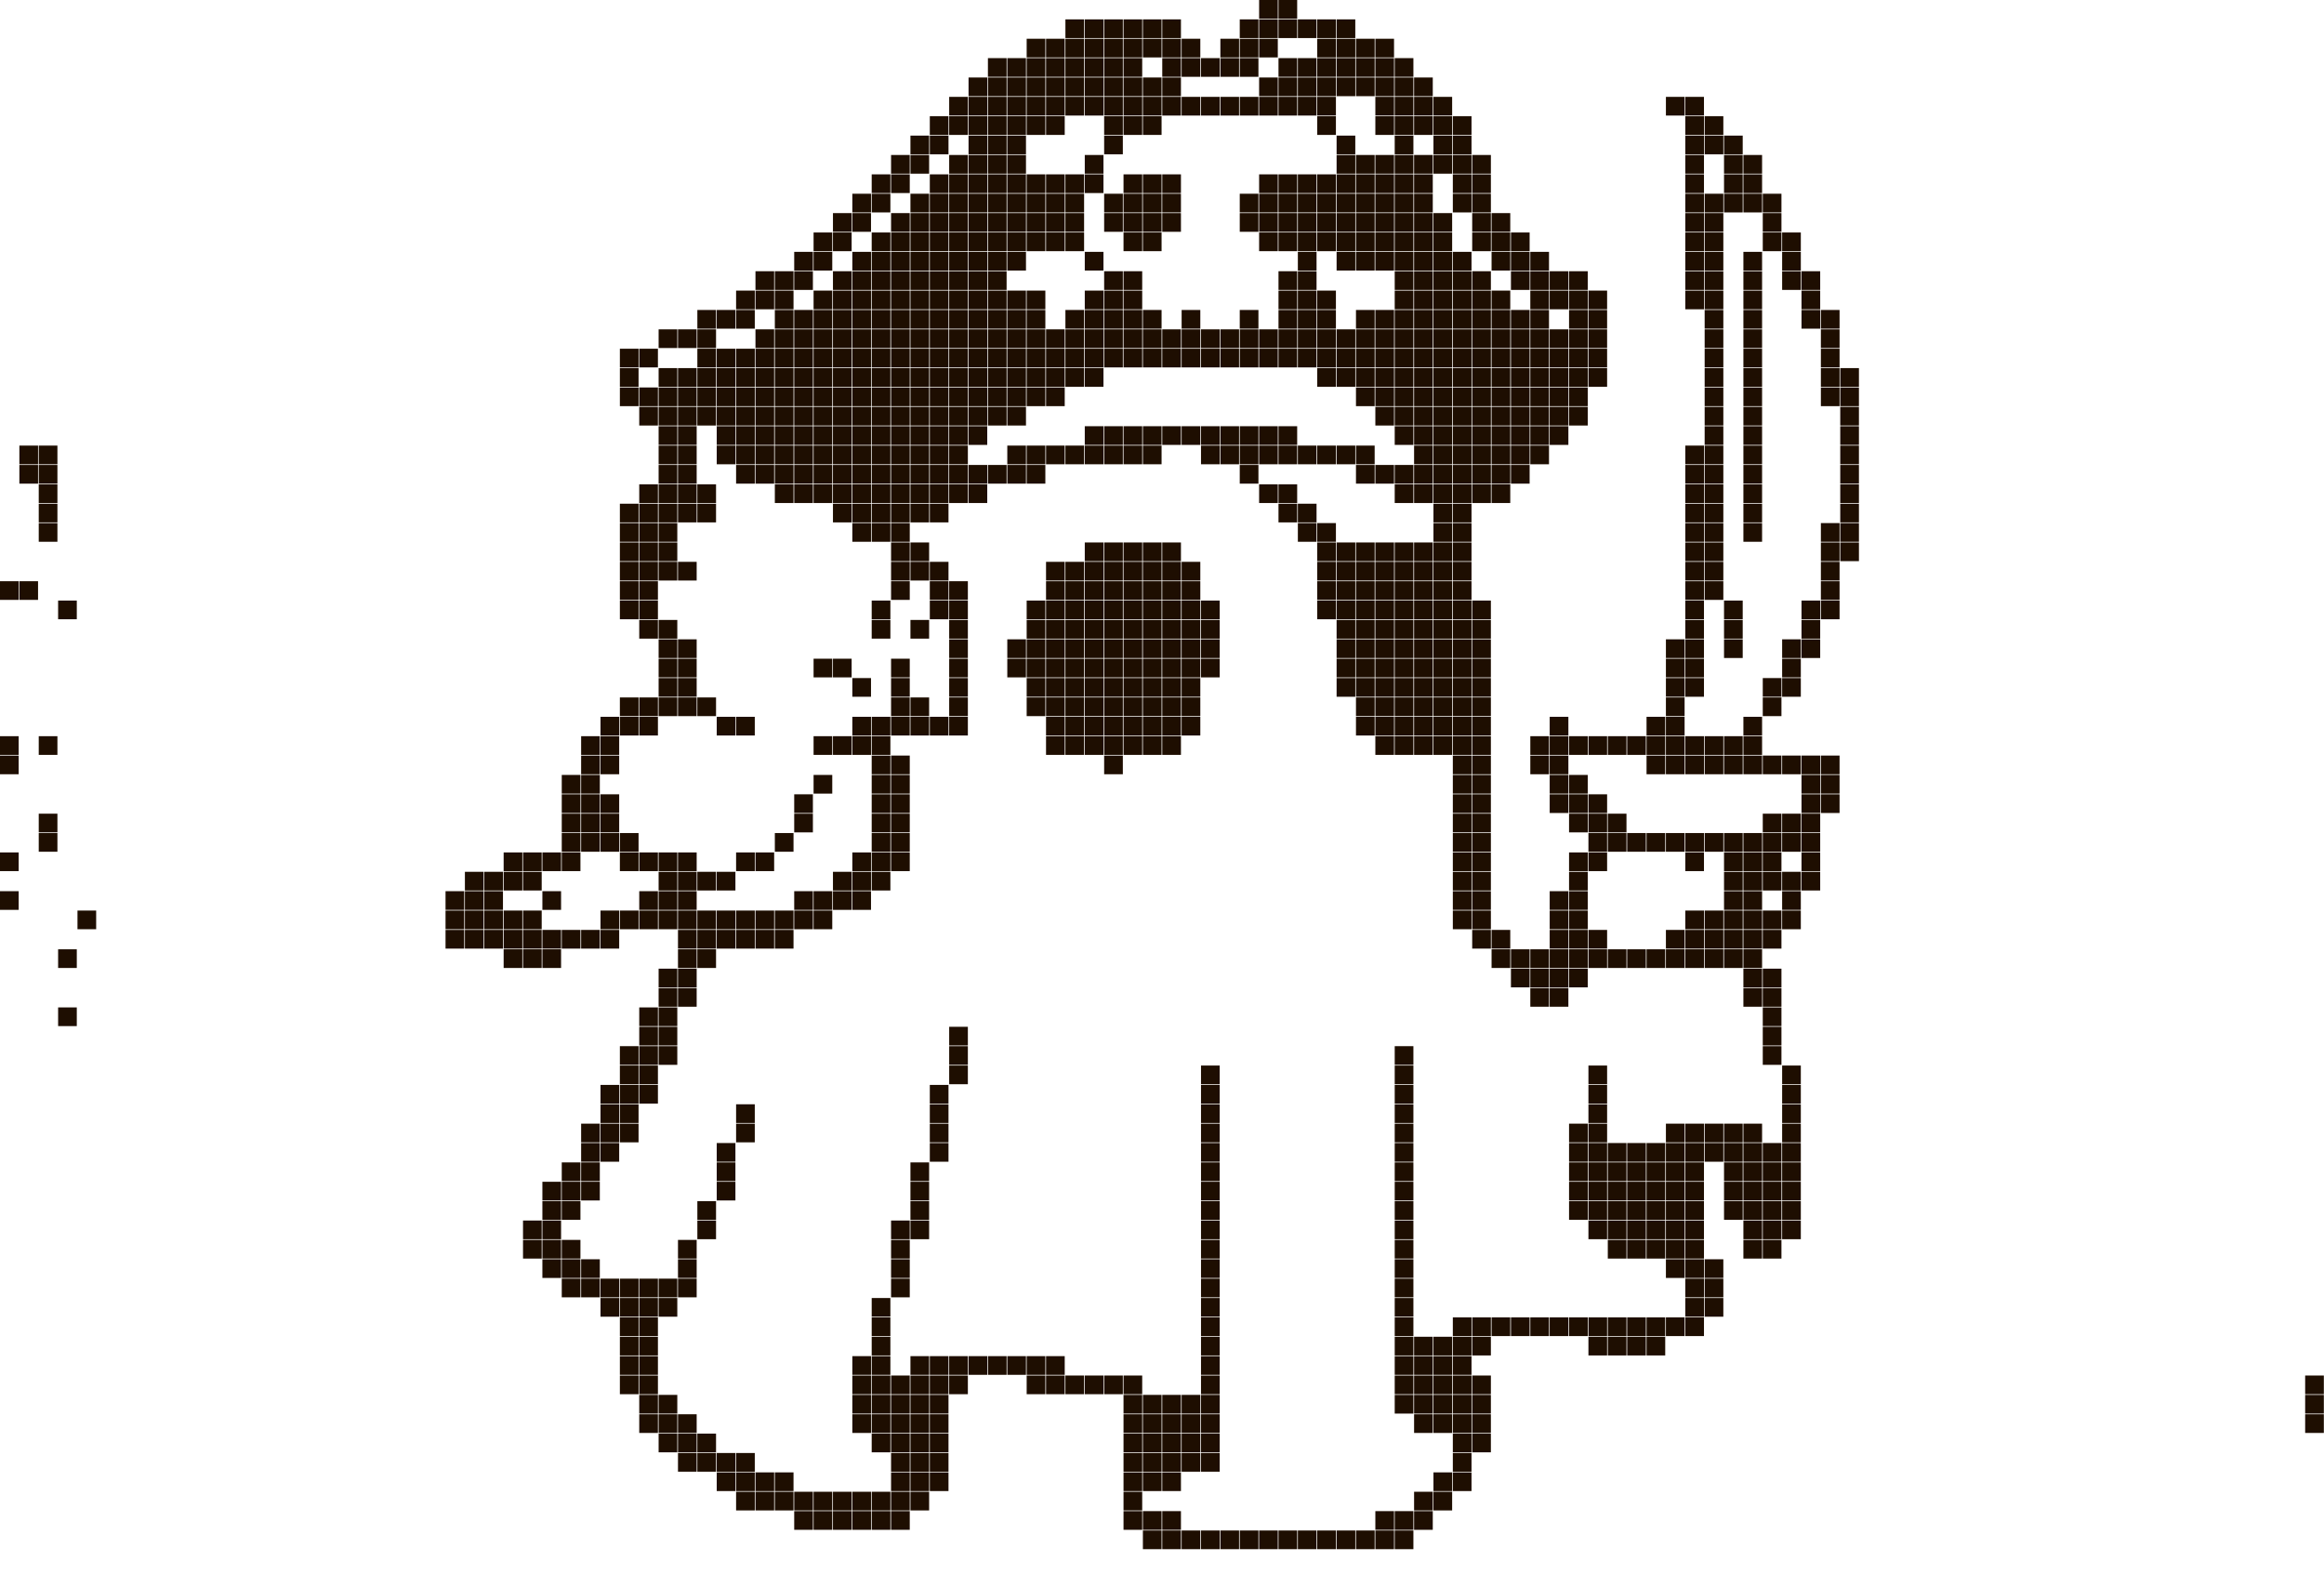 <?xml version="1.0" encoding="utf-8" ?>
<svg baseProfile="full" height="590px" version="1.1" width="871px" xmlns="http://www.w3.org/2000/svg" xmlns:ev="http://www.w3.org/2001/xml-events" xmlns:xlink="http://www.w3.org/1999/xlink"><defs /><path d="M471.9,0 h7 v7 h-7 Z M479.16,0 h7 v7 h-7 Z M399.3,7.26 h7 v7 h-7 Z M406.56,7.26 h7 v7 h-7 Z M413.82,7.26 h7 v7 h-7 Z M421.08,7.26 h7 v7 h-7 Z M428.34,7.26 h7 v7 h-7 Z M435.6,7.26 h7 v7 h-7 Z M464.64,7.26 h7 v7 h-7 Z M471.9,7.26 h7 v7 h-7 Z M479.16,7.26 h7 v7 h-7 Z M486.42,7.26 h7 v7 h-7 Z M493.68,7.26 h7 v7 h-7 Z M500.94,7.26 h7 v7 h-7 Z M384.78,14.52 h7 v7 h-7 Z M392.04,14.52 h7 v7 h-7 Z M399.3,14.52 h7 v7 h-7 Z M406.56,14.52 h7 v7 h-7 Z M413.82,14.52 h7 v7 h-7 Z M421.08,14.52 h7 v7 h-7 Z M428.34,14.52 h7 v7 h-7 Z M435.6,14.52 h7 v7 h-7 Z M442.86,14.52 h7 v7 h-7 Z M457.38,14.52 h7 v7 h-7 Z M464.64,14.52 h7 v7 h-7 Z M471.9,14.52 h7 v7 h-7 Z M493.68,14.52 h7 v7 h-7 Z M500.94,14.52 h7 v7 h-7 Z M508.2,14.52 h7 v7 h-7 Z M515.46,14.52 h7 v7 h-7 Z M370.26,21.78 h7 v7 h-7 Z M377.52,21.78 h7 v7 h-7 Z M384.78,21.78 h7 v7 h-7 Z M392.04,21.78 h7 v7 h-7 Z M399.3,21.78 h7 v7 h-7 Z M406.56,21.78 h7 v7 h-7 Z M413.82,21.78 h7 v7 h-7 Z M421.08,21.78 h7 v7 h-7 Z M435.6,21.78 h7 v7 h-7 Z M442.86,21.78 h7 v7 h-7 Z M450.12,21.78 h7 v7 h-7 Z M457.38,21.78 h7 v7 h-7 Z M464.64,21.78 h7 v7 h-7 Z M479.16,21.78 h7 v7 h-7 Z M486.42,21.78 h7 v7 h-7 Z M493.68,21.78 h7 v7 h-7 Z M500.94,21.78 h7 v7 h-7 Z M508.2,21.78 h7 v7 h-7 Z M515.46,21.78 h7 v7 h-7 Z M522.72,21.78 h7 v7 h-7 Z M363,29.04 h7 v7 h-7 Z M370.26,29.04 h7 v7 h-7 Z M377.52,29.04 h7 v7 h-7 Z M384.78,29.04 h7 v7 h-7 Z M392.04,29.04 h7 v7 h-7 Z M399.3,29.04 h7 v7 h-7 Z M406.56,29.04 h7 v7 h-7 Z M413.82,29.04 h7 v7 h-7 Z M421.08,29.04 h7 v7 h-7 Z M428.34,29.04 h7 v7 h-7 Z M435.6,29.04 h7 v7 h-7 Z M471.9,29.04 h7 v7 h-7 Z M479.16,29.04 h7 v7 h-7 Z M486.42,29.04 h7 v7 h-7 Z M493.68,29.04 h7 v7 h-7 Z M500.94,29.04 h7 v7 h-7 Z M508.2,29.04 h7 v7 h-7 Z M515.46,29.04 h7 v7 h-7 Z M522.72,29.04 h7 v7 h-7 Z M529.98,29.04 h7 v7 h-7 Z M355.74,36.3 h7 v7 h-7 Z M363,36.3 h7 v7 h-7 Z M370.26,36.3 h7 v7 h-7 Z M377.52,36.3 h7 v7 h-7 Z M384.78,36.3 h7 v7 h-7 Z M392.04,36.3 h7 v7 h-7 Z M399.3,36.3 h7 v7 h-7 Z M406.56,36.3 h7 v7 h-7 Z M413.82,36.3 h7 v7 h-7 Z M421.08,36.3 h7 v7 h-7 Z M428.34,36.3 h7 v7 h-7 Z M435.6,36.3 h7 v7 h-7 Z M442.86,36.3 h7 v7 h-7 Z M450.12,36.3 h7 v7 h-7 Z M457.38,36.3 h7 v7 h-7 Z M464.64,36.3 h7 v7 h-7 Z M471.9,36.3 h7 v7 h-7 Z M479.16,36.3 h7 v7 h-7 Z M486.42,36.3 h7 v7 h-7 Z M493.68,36.3 h7 v7 h-7 Z M515.46,36.3 h7 v7 h-7 Z M522.72,36.3 h7 v7 h-7 Z M529.98,36.3 h7 v7 h-7 Z M537.24,36.3 h7 v7 h-7 Z M624.36,36.3 h7 v7 h-7 Z M631.62,36.3 h7 v7 h-7 Z M348.48,43.56 h7 v7 h-7 Z M355.74,43.56 h7 v7 h-7 Z M363,43.56 h7 v7 h-7 Z M370.26,43.56 h7 v7 h-7 Z M377.52,43.56 h7 v7 h-7 Z M384.78,43.56 h7 v7 h-7 Z M392.04,43.56 h7 v7 h-7 Z M413.82,43.56 h7 v7 h-7 Z M421.08,43.56 h7 v7 h-7 Z M428.34,43.56 h7 v7 h-7 Z M493.68,43.56 h7 v7 h-7 Z M515.46,43.56 h7 v7 h-7 Z M522.72,43.56 h7 v7 h-7 Z M529.98,43.56 h7 v7 h-7 Z M537.24,43.56 h7 v7 h-7 Z M544.5,43.56 h7 v7 h-7 Z M631.62,43.56 h7 v7 h-7 Z M638.88,43.56 h7 v7 h-7 Z M341.22,50.82 h7 v7 h-7 Z M348.48,50.82 h7 v7 h-7 Z M363,50.82 h7 v7 h-7 Z M370.26,50.82 h7 v7 h-7 Z M377.52,50.82 h7 v7 h-7 Z M413.82,50.82 h7 v7 h-7 Z M500.94,50.82 h7 v7 h-7 Z M522.72,50.82 h7 v7 h-7 Z M537.24,50.82 h7 v7 h-7 Z M544.5,50.82 h7 v7 h-7 Z M631.62,50.82 h7 v7 h-7 Z M638.88,50.82 h7 v7 h-7 Z M646.14,50.82 h7 v7 h-7 Z M333.96,58.08 h7 v7 h-7 Z M341.22,58.08 h7 v7 h-7 Z M355.74,58.08 h7 v7 h-7 Z M363,58.08 h7 v7 h-7 Z M370.26,58.08 h7 v7 h-7 Z M377.52,58.08 h7 v7 h-7 Z M406.56,58.08 h7 v7 h-7 Z M500.94,58.08 h7 v7 h-7 Z M508.2,58.08 h7 v7 h-7 Z M515.46,58.08 h7 v7 h-7 Z M522.72,58.08 h7 v7 h-7 Z M529.98,58.08 h7 v7 h-7 Z M537.24,58.08 h7 v7 h-7 Z M544.5,58.08 h7 v7 h-7 Z M551.76,58.08 h7 v7 h-7 Z M631.62,58.08 h7 v7 h-7 Z M646.14,58.08 h7 v7 h-7 Z M653.4,58.08 h7 v7 h-7 Z M326.7,65.34 h7 v7 h-7 Z M333.96,65.34 h7 v7 h-7 Z M348.48,65.34 h7 v7 h-7 Z M355.74,65.34 h7 v7 h-7 Z M363,65.34 h7 v7 h-7 Z M370.26,65.34 h7 v7 h-7 Z M377.52,65.34 h7 v7 h-7 Z M384.78,65.34 h7 v7 h-7 Z M392.04,65.34 h7 v7 h-7 Z M399.3,65.34 h7 v7 h-7 Z M406.56,65.34 h7 v7 h-7 Z M421.08,65.34 h7 v7 h-7 Z M428.34,65.34 h7 v7 h-7 Z M435.6,65.34 h7 v7 h-7 Z M471.9,65.34 h7 v7 h-7 Z M479.16,65.34 h7 v7 h-7 Z M486.42,65.34 h7 v7 h-7 Z M493.68,65.34 h7 v7 h-7 Z M500.94,65.34 h7 v7 h-7 Z M508.2,65.34 h7 v7 h-7 Z M515.46,65.34 h7 v7 h-7 Z M522.72,65.34 h7 v7 h-7 Z M529.98,65.34 h7 v7 h-7 Z M544.5,65.34 h7 v7 h-7 Z M551.76,65.34 h7 v7 h-7 Z M631.62,65.34 h7 v7 h-7 Z M646.14,65.34 h7 v7 h-7 Z M653.4,65.34 h7 v7 h-7 Z M319.44,72.6 h7 v7 h-7 Z M326.7,72.6 h7 v7 h-7 Z M341.22,72.6 h7 v7 h-7 Z M348.48,72.6 h7 v7 h-7 Z M355.74,72.6 h7 v7 h-7 Z M363,72.6 h7 v7 h-7 Z M370.26,72.6 h7 v7 h-7 Z M377.52,72.6 h7 v7 h-7 Z M384.78,72.6 h7 v7 h-7 Z M392.04,72.6 h7 v7 h-7 Z M399.3,72.6 h7 v7 h-7 Z M413.82,72.6 h7 v7 h-7 Z M421.08,72.6 h7 v7 h-7 Z M428.34,72.6 h7 v7 h-7 Z M435.6,72.6 h7 v7 h-7 Z M464.64,72.6 h7 v7 h-7 Z M471.9,72.6 h7 v7 h-7 Z M479.16,72.6 h7 v7 h-7 Z M486.42,72.6 h7 v7 h-7 Z M493.68,72.6 h7 v7 h-7 Z M500.94,72.6 h7 v7 h-7 Z M508.2,72.6 h7 v7 h-7 Z M515.46,72.6 h7 v7 h-7 Z M522.72,72.6 h7 v7 h-7 Z M529.98,72.6 h7 v7 h-7 Z M544.5,72.6 h7 v7 h-7 Z M551.76,72.6 h7 v7 h-7 Z M631.62,72.6 h7 v7 h-7 Z M638.88,72.6 h7 v7 h-7 Z M646.14,72.6 h7 v7 h-7 Z M653.4,72.6 h7 v7 h-7 Z M660.66,72.6 h7 v7 h-7 Z M312.18,79.86 h7 v7 h-7 Z M319.44,79.86 h7 v7 h-7 Z M333.96,79.86 h7 v7 h-7 Z M341.22,79.86 h7 v7 h-7 Z M348.48,79.86 h7 v7 h-7 Z M355.74,79.86 h7 v7 h-7 Z M363,79.86 h7 v7 h-7 Z M370.26,79.86 h7 v7 h-7 Z M377.52,79.86 h7 v7 h-7 Z M384.78,79.86 h7 v7 h-7 Z M392.04,79.86 h7 v7 h-7 Z M399.3,79.86 h7 v7 h-7 Z M413.82,79.86 h7 v7 h-7 Z M421.08,79.86 h7 v7 h-7 Z M428.34,79.86 h7 v7 h-7 Z M435.6,79.86 h7 v7 h-7 Z M464.64,79.86 h7 v7 h-7 Z M471.9,79.86 h7 v7 h-7 Z M479.16,79.86 h7 v7 h-7 Z M486.42,79.86 h7 v7 h-7 Z M493.68,79.86 h7 v7 h-7 Z M500.94,79.86 h7 v7 h-7 Z M508.2,79.86 h7 v7 h-7 Z M515.46,79.86 h7 v7 h-7 Z M522.72,79.86 h7 v7 h-7 Z M529.98,79.86 h7 v7 h-7 Z M537.24,79.86 h7 v7 h-7 Z M551.76,79.86 h7 v7 h-7 Z M559.02,79.86 h7 v7 h-7 Z M631.62,79.86 h7 v7 h-7 Z M638.88,79.86 h7 v7 h-7 Z M660.66,79.86 h7 v7 h-7 Z M304.92,87.12 h7 v7 h-7 Z M312.18,87.12 h7 v7 h-7 Z M326.7,87.12 h7 v7 h-7 Z M333.96,87.12 h7 v7 h-7 Z M341.22,87.12 h7 v7 h-7 Z M348.48,87.12 h7 v7 h-7 Z M355.74,87.12 h7 v7 h-7 Z M363,87.12 h7 v7 h-7 Z M370.26,87.12 h7 v7 h-7 Z M377.52,87.12 h7 v7 h-7 Z M384.78,87.12 h7 v7 h-7 Z M392.04,87.12 h7 v7 h-7 Z M399.3,87.12 h7 v7 h-7 Z M421.08,87.12 h7 v7 h-7 Z M428.34,87.12 h7 v7 h-7 Z M471.9,87.12 h7 v7 h-7 Z M479.16,87.12 h7 v7 h-7 Z M486.42,87.12 h7 v7 h-7 Z M493.68,87.12 h7 v7 h-7 Z M500.94,87.12 h7 v7 h-7 Z M508.2,87.12 h7 v7 h-7 Z M515.46,87.12 h7 v7 h-7 Z M522.72,87.12 h7 v7 h-7 Z M529.98,87.12 h7 v7 h-7 Z M537.24,87.12 h7 v7 h-7 Z M551.76,87.12 h7 v7 h-7 Z M559.02,87.12 h7 v7 h-7 Z M566.28,87.12 h7 v7 h-7 Z M631.62,87.12 h7 v7 h-7 Z M638.88,87.12 h7 v7 h-7 Z M660.66,87.12 h7 v7 h-7 Z M667.92,87.12 h7 v7 h-7 Z M297.66,94.38 h7 v7 h-7 Z M304.92,94.38 h7 v7 h-7 Z M319.44,94.38 h7 v7 h-7 Z M326.7,94.38 h7 v7 h-7 Z M333.96,94.38 h7 v7 h-7 Z M341.22,94.38 h7 v7 h-7 Z M348.48,94.38 h7 v7 h-7 Z M355.74,94.38 h7 v7 h-7 Z M363,94.38 h7 v7 h-7 Z M370.26,94.38 h7 v7 h-7 Z M377.52,94.38 h7 v7 h-7 Z M406.56,94.38 h7 v7 h-7 Z M486.42,94.38 h7 v7 h-7 Z M500.94,94.38 h7 v7 h-7 Z M508.2,94.38 h7 v7 h-7 Z M515.46,94.38 h7 v7 h-7 Z M522.72,94.38 h7 v7 h-7 Z M529.98,94.38 h7 v7 h-7 Z M537.24,94.38 h7 v7 h-7 Z M544.5,94.38 h7 v7 h-7 Z M559.02,94.38 h7 v7 h-7 Z M566.28,94.38 h7 v7 h-7 Z M573.54,94.38 h7 v7 h-7 Z M631.62,94.38 h7 v7 h-7 Z M638.88,94.38 h7 v7 h-7 Z M653.4,94.38 h7 v7 h-7 Z M667.92,94.38 h7 v7 h-7 Z M283.14,101.64 h7 v7 h-7 Z M290.4,101.64 h7 v7 h-7 Z M297.66,101.64 h7 v7 h-7 Z M312.18,101.64 h7 v7 h-7 Z M319.44,101.64 h7 v7 h-7 Z M326.7,101.64 h7 v7 h-7 Z M333.96,101.64 h7 v7 h-7 Z M341.22,101.64 h7 v7 h-7 Z M348.48,101.64 h7 v7 h-7 Z M355.74,101.64 h7 v7 h-7 Z M363,101.64 h7 v7 h-7 Z M370.26,101.64 h7 v7 h-7 Z M413.82,101.64 h7 v7 h-7 Z M421.08,101.64 h7 v7 h-7 Z M479.16,101.64 h7 v7 h-7 Z M486.42,101.64 h7 v7 h-7 Z M522.72,101.64 h7 v7 h-7 Z M529.98,101.64 h7 v7 h-7 Z M537.24,101.64 h7 v7 h-7 Z M544.5,101.64 h7 v7 h-7 Z M551.76,101.64 h7 v7 h-7 Z M566.28,101.64 h7 v7 h-7 Z M573.54,101.64 h7 v7 h-7 Z M580.8,101.64 h7 v7 h-7 Z M588.06,101.64 h7 v7 h-7 Z M631.62,101.64 h7 v7 h-7 Z M638.88,101.64 h7 v7 h-7 Z M653.4,101.64 h7 v7 h-7 Z M667.92,101.64 h7 v7 h-7 Z M675.18,101.64 h7 v7 h-7 Z M275.88,108.9 h7 v7 h-7 Z M283.14,108.9 h7 v7 h-7 Z M290.4,108.9 h7 v7 h-7 Z M304.92,108.9 h7 v7 h-7 Z M312.18,108.9 h7 v7 h-7 Z M319.44,108.9 h7 v7 h-7 Z M326.7,108.9 h7 v7 h-7 Z M333.96,108.9 h7 v7 h-7 Z M341.22,108.9 h7 v7 h-7 Z M348.48,108.9 h7 v7 h-7 Z M355.74,108.9 h7 v7 h-7 Z M363,108.9 h7 v7 h-7 Z M370.26,108.9 h7 v7 h-7 Z M377.52,108.9 h7 v7 h-7 Z M384.78,108.9 h7 v7 h-7 Z M406.56,108.9 h7 v7 h-7 Z M413.82,108.9 h7 v7 h-7 Z M421.08,108.9 h7 v7 h-7 Z M479.16,108.9 h7 v7 h-7 Z M486.42,108.9 h7 v7 h-7 Z M493.68,108.9 h7 v7 h-7 Z M522.72,108.9 h7 v7 h-7 Z M529.98,108.9 h7 v7 h-7 Z M537.24,108.9 h7 v7 h-7 Z M544.5,108.9 h7 v7 h-7 Z M551.76,108.9 h7 v7 h-7 Z M559.02,108.9 h7 v7 h-7 Z M573.54,108.9 h7 v7 h-7 Z M580.8,108.9 h7 v7 h-7 Z M588.06,108.9 h7 v7 h-7 Z M595.32,108.9 h7 v7 h-7 Z M631.62,108.9 h7 v7 h-7 Z M638.88,108.9 h7 v7 h-7 Z M653.4,108.9 h7 v7 h-7 Z M675.18,108.9 h7 v7 h-7 Z M261.36,116.16 h7 v7 h-7 Z M268.62,116.16 h7 v7 h-7 Z M275.88,116.16 h7 v7 h-7 Z M290.4,116.16 h7 v7 h-7 Z M297.66,116.16 h7 v7 h-7 Z M304.92,116.16 h7 v7 h-7 Z M312.18,116.16 h7 v7 h-7 Z M319.44,116.16 h7 v7 h-7 Z M326.7,116.16 h7 v7 h-7 Z M333.96,116.16 h7 v7 h-7 Z M341.22,116.16 h7 v7 h-7 Z M348.48,116.16 h7 v7 h-7 Z M355.74,116.16 h7 v7 h-7 Z M363,116.16 h7 v7 h-7 Z M370.26,116.16 h7 v7 h-7 Z M377.52,116.16 h7 v7 h-7 Z M384.78,116.16 h7 v7 h-7 Z M399.3,116.16 h7 v7 h-7 Z M406.56,116.16 h7 v7 h-7 Z M413.82,116.16 h7 v7 h-7 Z M421.08,116.16 h7 v7 h-7 Z M428.34,116.16 h7 v7 h-7 Z M442.86,116.16 h7 v7 h-7 Z M464.64,116.16 h7 v7 h-7 Z M479.16,116.16 h7 v7 h-7 Z M486.42,116.16 h7 v7 h-7 Z M493.68,116.16 h7 v7 h-7 Z M508.2,116.16 h7 v7 h-7 Z M515.46,116.16 h7 v7 h-7 Z M522.72,116.16 h7 v7 h-7 Z M529.98,116.16 h7 v7 h-7 Z M537.24,116.16 h7 v7 h-7 Z M544.5,116.16 h7 v7 h-7 Z M551.76,116.16 h7 v7 h-7 Z M559.02,116.16 h7 v7 h-7 Z M566.28,116.16 h7 v7 h-7 Z M573.54,116.16 h7 v7 h-7 Z M588.06,116.16 h7 v7 h-7 Z M595.32,116.16 h7 v7 h-7 Z M638.88,116.16 h7 v7 h-7 Z M653.4,116.16 h7 v7 h-7 Z M675.18,116.16 h7 v7 h-7 Z M682.44,116.16 h7 v7 h-7 Z M246.84,123.42 h7 v7 h-7 Z M254.1,123.42 h7 v7 h-7 Z M261.36,123.42 h7 v7 h-7 Z M283.14,123.42 h7 v7 h-7 Z M290.4,123.42 h7 v7 h-7 Z M297.66,123.42 h7 v7 h-7 Z M304.92,123.42 h7 v7 h-7 Z M312.18,123.42 h7 v7 h-7 Z M319.44,123.42 h7 v7 h-7 Z M326.7,123.42 h7 v7 h-7 Z M333.96,123.42 h7 v7 h-7 Z M341.22,123.42 h7 v7 h-7 Z M348.48,123.42 h7 v7 h-7 Z M355.74,123.42 h7 v7 h-7 Z M363,123.42 h7 v7 h-7 Z M370.26,123.42 h7 v7 h-7 Z M377.52,123.42 h7 v7 h-7 Z M384.78,123.42 h7 v7 h-7 Z M392.04,123.42 h7 v7 h-7 Z M399.3,123.42 h7 v7 h-7 Z M406.56,123.42 h7 v7 h-7 Z M413.82,123.42 h7 v7 h-7 Z M421.08,123.42 h7 v7 h-7 Z M428.34,123.42 h7 v7 h-7 Z M435.6,123.42 h7 v7 h-7 Z M442.86,123.42 h7 v7 h-7 Z M450.12,123.42 h7 v7 h-7 Z M457.38,123.42 h7 v7 h-7 Z M464.64,123.42 h7 v7 h-7 Z M471.9,123.42 h7 v7 h-7 Z M479.16,123.42 h7 v7 h-7 Z M486.42,123.42 h7 v7 h-7 Z M493.68,123.42 h7 v7 h-7 Z M500.94,123.42 h7 v7 h-7 Z M508.2,123.42 h7 v7 h-7 Z M515.46,123.42 h7 v7 h-7 Z M522.72,123.42 h7 v7 h-7 Z M529.98,123.42 h7 v7 h-7 Z M537.24,123.42 h7 v7 h-7 Z M544.5,123.42 h7 v7 h-7 Z M551.76,123.42 h7 v7 h-7 Z M559.02,123.42 h7 v7 h-7 Z M566.28,123.42 h7 v7 h-7 Z M573.54,123.42 h7 v7 h-7 Z M580.8,123.42 h7 v7 h-7 Z M588.06,123.42 h7 v7 h-7 Z M595.32,123.42 h7 v7 h-7 Z M638.88,123.42 h7 v7 h-7 Z M653.4,123.42 h7 v7 h-7 Z M682.44,123.42 h7 v7 h-7 Z M232.32,130.68 h7 v7 h-7 Z M239.58,130.68 h7 v7 h-7 Z M261.36,130.68 h7 v7 h-7 Z M268.62,130.68 h7 v7 h-7 Z M275.88,130.68 h7 v7 h-7 Z M283.14,130.68 h7 v7 h-7 Z M290.4,130.68 h7 v7 h-7 Z M297.66,130.68 h7 v7 h-7 Z M304.92,130.68 h7 v7 h-7 Z M312.18,130.68 h7 v7 h-7 Z M319.44,130.68 h7 v7 h-7 Z M326.7,130.68 h7 v7 h-7 Z M333.96,130.68 h7 v7 h-7 Z M341.22,130.68 h7 v7 h-7 Z M348.48,130.68 h7 v7 h-7 Z M355.74,130.68 h7 v7 h-7 Z M363,130.68 h7 v7 h-7 Z M370.26,130.68 h7 v7 h-7 Z M377.52,130.68 h7 v7 h-7 Z M384.78,130.68 h7 v7 h-7 Z M392.04,130.68 h7 v7 h-7 Z M399.3,130.68 h7 v7 h-7 Z M406.56,130.68 h7 v7 h-7 Z M413.82,130.68 h7 v7 h-7 Z M421.08,130.68 h7 v7 h-7 Z M428.34,130.68 h7 v7 h-7 Z M435.6,130.68 h7 v7 h-7 Z M442.86,130.68 h7 v7 h-7 Z M450.12,130.68 h7 v7 h-7 Z M457.38,130.68 h7 v7 h-7 Z M464.64,130.68 h7 v7 h-7 Z M471.9,130.68 h7 v7 h-7 Z M479.16,130.68 h7 v7 h-7 Z M486.42,130.68 h7 v7 h-7 Z M493.68,130.68 h7 v7 h-7 Z M500.94,130.68 h7 v7 h-7 Z M508.2,130.68 h7 v7 h-7 Z M515.46,130.68 h7 v7 h-7 Z M522.72,130.68 h7 v7 h-7 Z M529.98,130.68 h7 v7 h-7 Z M537.24,130.68 h7 v7 h-7 Z M544.5,130.68 h7 v7 h-7 Z M551.76,130.68 h7 v7 h-7 Z M559.02,130.68 h7 v7 h-7 Z M566.28,130.68 h7 v7 h-7 Z M573.54,130.68 h7 v7 h-7 Z M580.8,130.68 h7 v7 h-7 Z M588.06,130.68 h7 v7 h-7 Z M595.32,130.68 h7 v7 h-7 Z M638.88,130.68 h7 v7 h-7 Z M653.4,130.68 h7 v7 h-7 Z M682.44,130.68 h7 v7 h-7 Z M232.32,137.94 h7 v7 h-7 Z M246.84,137.94 h7 v7 h-7 Z M254.1,137.94 h7 v7 h-7 Z M261.36,137.94 h7 v7 h-7 Z M268.62,137.94 h7 v7 h-7 Z M275.88,137.94 h7 v7 h-7 Z M283.14,137.94 h7 v7 h-7 Z M290.4,137.94 h7 v7 h-7 Z M297.66,137.94 h7 v7 h-7 Z M304.92,137.94 h7 v7 h-7 Z M312.18,137.94 h7 v7 h-7 Z M319.44,137.94 h7 v7 h-7 Z M326.7,137.94 h7 v7 h-7 Z M333.96,137.94 h7 v7 h-7 Z M341.22,137.94 h7 v7 h-7 Z M348.48,137.94 h7 v7 h-7 Z M355.74,137.94 h7 v7 h-7 Z M363,137.94 h7 v7 h-7 Z M370.26,137.94 h7 v7 h-7 Z M377.52,137.94 h7 v7 h-7 Z M384.78,137.94 h7 v7 h-7 Z M392.04,137.94 h7 v7 h-7 Z M399.3,137.94 h7 v7 h-7 Z M406.56,137.94 h7 v7 h-7 Z M493.68,137.94 h7 v7 h-7 Z M500.94,137.94 h7 v7 h-7 Z M508.2,137.94 h7 v7 h-7 Z M515.46,137.94 h7 v7 h-7 Z M522.72,137.94 h7 v7 h-7 Z M529.98,137.94 h7 v7 h-7 Z M537.24,137.94 h7 v7 h-7 Z M544.5,137.94 h7 v7 h-7 Z M551.76,137.94 h7 v7 h-7 Z M559.02,137.94 h7 v7 h-7 Z M566.28,137.94 h7 v7 h-7 Z M573.54,137.94 h7 v7 h-7 Z M580.8,137.94 h7 v7 h-7 Z M588.06,137.94 h7 v7 h-7 Z M595.32,137.94 h7 v7 h-7 Z M638.88,137.94 h7 v7 h-7 Z M653.4,137.94 h7 v7 h-7 Z M682.44,137.94 h7 v7 h-7 Z M689.7,137.94 h7 v7 h-7 Z M232.32,145.2 h7 v7 h-7 Z M239.58,145.2 h7 v7 h-7 Z M246.84,145.2 h7 v7 h-7 Z M254.1,145.2 h7 v7 h-7 Z M261.36,145.2 h7 v7 h-7 Z M268.62,145.2 h7 v7 h-7 Z M275.88,145.2 h7 v7 h-7 Z M283.14,145.2 h7 v7 h-7 Z M290.4,145.2 h7 v7 h-7 Z M297.66,145.2 h7 v7 h-7 Z M304.92,145.2 h7 v7 h-7 Z M312.18,145.2 h7 v7 h-7 Z M319.44,145.2 h7 v7 h-7 Z M326.7,145.2 h7 v7 h-7 Z M333.96,145.2 h7 v7 h-7 Z M341.22,145.2 h7 v7 h-7 Z M348.48,145.2 h7 v7 h-7 Z M355.74,145.2 h7 v7 h-7 Z M363,145.2 h7 v7 h-7 Z M370.26,145.2 h7 v7 h-7 Z M377.52,145.2 h7 v7 h-7 Z M384.78,145.2 h7 v7 h-7 Z M392.04,145.2 h7 v7 h-7 Z M508.2,145.2 h7 v7 h-7 Z M515.46,145.2 h7 v7 h-7 Z M522.72,145.2 h7 v7 h-7 Z M529.98,145.2 h7 v7 h-7 Z M537.24,145.2 h7 v7 h-7 Z M544.5,145.2 h7 v7 h-7 Z M551.76,145.2 h7 v7 h-7 Z M559.02,145.2 h7 v7 h-7 Z M566.28,145.2 h7 v7 h-7 Z M573.54,145.2 h7 v7 h-7 Z M580.8,145.2 h7 v7 h-7 Z M588.06,145.2 h7 v7 h-7 Z M638.88,145.2 h7 v7 h-7 Z M653.4,145.2 h7 v7 h-7 Z M682.44,145.2 h7 v7 h-7 Z M689.7,145.2 h7 v7 h-7 Z M239.58,152.46 h7 v7 h-7 Z M246.84,152.46 h7 v7 h-7 Z M254.1,152.46 h7 v7 h-7 Z M261.36,152.46 h7 v7 h-7 Z M268.62,152.46 h7 v7 h-7 Z M275.88,152.46 h7 v7 h-7 Z M283.14,152.46 h7 v7 h-7 Z M290.4,152.46 h7 v7 h-7 Z M297.66,152.46 h7 v7 h-7 Z M304.92,152.46 h7 v7 h-7 Z M312.18,152.46 h7 v7 h-7 Z M319.44,152.46 h7 v7 h-7 Z M326.7,152.46 h7 v7 h-7 Z M333.96,152.46 h7 v7 h-7 Z M341.22,152.46 h7 v7 h-7 Z M348.48,152.46 h7 v7 h-7 Z M355.74,152.46 h7 v7 h-7 Z M363,152.46 h7 v7 h-7 Z M370.26,152.46 h7 v7 h-7 Z M377.52,152.46 h7 v7 h-7 Z M515.46,152.46 h7 v7 h-7 Z M522.72,152.46 h7 v7 h-7 Z M529.98,152.46 h7 v7 h-7 Z M537.24,152.46 h7 v7 h-7 Z M544.5,152.46 h7 v7 h-7 Z M551.76,152.46 h7 v7 h-7 Z M559.02,152.46 h7 v7 h-7 Z M566.28,152.46 h7 v7 h-7 Z M573.54,152.46 h7 v7 h-7 Z M580.8,152.46 h7 v7 h-7 Z M588.06,152.46 h7 v7 h-7 Z M638.88,152.46 h7 v7 h-7 Z M653.4,152.46 h7 v7 h-7 Z M689.7,152.46 h7 v7 h-7 Z M246.84,159.72 h7 v7 h-7 Z M254.1,159.72 h7 v7 h-7 Z M268.62,159.72 h7 v7 h-7 Z M275.88,159.72 h7 v7 h-7 Z M283.14,159.72 h7 v7 h-7 Z M290.4,159.72 h7 v7 h-7 Z M297.66,159.72 h7 v7 h-7 Z M304.92,159.72 h7 v7 h-7 Z M312.18,159.72 h7 v7 h-7 Z M319.44,159.72 h7 v7 h-7 Z M326.7,159.72 h7 v7 h-7 Z M333.96,159.72 h7 v7 h-7 Z M341.22,159.72 h7 v7 h-7 Z M348.48,159.72 h7 v7 h-7 Z M355.74,159.72 h7 v7 h-7 Z M363,159.72 h7 v7 h-7 Z M406.56,159.72 h7 v7 h-7 Z M413.82,159.72 h7 v7 h-7 Z M421.08,159.72 h7 v7 h-7 Z M428.34,159.72 h7 v7 h-7 Z M435.6,159.72 h7 v7 h-7 Z M442.86,159.72 h7 v7 h-7 Z M450.12,159.72 h7 v7 h-7 Z M457.38,159.72 h7 v7 h-7 Z M464.64,159.72 h7 v7 h-7 Z M471.9,159.72 h7 v7 h-7 Z M479.16,159.72 h7 v7 h-7 Z M522.72,159.72 h7 v7 h-7 Z M529.98,159.72 h7 v7 h-7 Z M537.24,159.72 h7 v7 h-7 Z M544.5,159.72 h7 v7 h-7 Z M551.76,159.72 h7 v7 h-7 Z M559.02,159.72 h7 v7 h-7 Z M566.28,159.72 h7 v7 h-7 Z M573.54,159.72 h7 v7 h-7 Z M580.8,159.72 h7 v7 h-7 Z M638.88,159.72 h7 v7 h-7 Z M653.4,159.72 h7 v7 h-7 Z M689.7,159.72 h7 v7 h-7 Z M7.26,166.98 h7 v7 h-7 Z M14.52,166.98 h7 v7 h-7 Z M246.84,166.98 h7 v7 h-7 Z M254.1,166.98 h7 v7 h-7 Z M268.62,166.98 h7 v7 h-7 Z M275.88,166.98 h7 v7 h-7 Z M283.14,166.98 h7 v7 h-7 Z M290.4,166.98 h7 v7 h-7 Z M297.66,166.98 h7 v7 h-7 Z M304.92,166.98 h7 v7 h-7 Z M312.18,166.98 h7 v7 h-7 Z M319.44,166.98 h7 v7 h-7 Z M326.7,166.98 h7 v7 h-7 Z M333.96,166.98 h7 v7 h-7 Z M341.22,166.98 h7 v7 h-7 Z M348.48,166.98 h7 v7 h-7 Z M355.74,166.98 h7 v7 h-7 Z M377.52,166.98 h7 v7 h-7 Z M384.78,166.98 h7 v7 h-7 Z M392.04,166.98 h7 v7 h-7 Z M399.3,166.98 h7 v7 h-7 Z M406.56,166.98 h7 v7 h-7 Z M413.82,166.98 h7 v7 h-7 Z M421.08,166.98 h7 v7 h-7 Z M428.34,166.98 h7 v7 h-7 Z M450.12,166.98 h7 v7 h-7 Z M457.38,166.98 h7 v7 h-7 Z M464.64,166.98 h7 v7 h-7 Z M471.9,166.98 h7 v7 h-7 Z M479.16,166.98 h7 v7 h-7 Z M486.42,166.98 h7 v7 h-7 Z M493.68,166.98 h7 v7 h-7 Z M500.94,166.98 h7 v7 h-7 Z M508.2,166.98 h7 v7 h-7 Z M529.98,166.98 h7 v7 h-7 Z M537.24,166.98 h7 v7 h-7 Z M544.5,166.98 h7 v7 h-7 Z M551.76,166.98 h7 v7 h-7 Z M559.02,166.98 h7 v7 h-7 Z M566.28,166.98 h7 v7 h-7 Z M573.54,166.98 h7 v7 h-7 Z M631.62,166.98 h7 v7 h-7 Z M638.88,166.98 h7 v7 h-7 Z M653.4,166.98 h7 v7 h-7 Z M689.7,166.98 h7 v7 h-7 Z M7.26,174.24 h7 v7 h-7 Z M14.52,174.24 h7 v7 h-7 Z M246.84,174.24 h7 v7 h-7 Z M254.1,174.24 h7 v7 h-7 Z M275.88,174.24 h7 v7 h-7 Z M283.14,174.24 h7 v7 h-7 Z M290.4,174.24 h7 v7 h-7 Z M297.66,174.24 h7 v7 h-7 Z M304.92,174.24 h7 v7 h-7 Z M312.18,174.24 h7 v7 h-7 Z M319.44,174.24 h7 v7 h-7 Z M326.7,174.24 h7 v7 h-7 Z M333.96,174.24 h7 v7 h-7 Z M341.22,174.24 h7 v7 h-7 Z M348.48,174.24 h7 v7 h-7 Z M355.74,174.24 h7 v7 h-7 Z M363,174.24 h7 v7 h-7 Z M370.26,174.24 h7 v7 h-7 Z M377.52,174.24 h7 v7 h-7 Z M384.78,174.24 h7 v7 h-7 Z M464.64,174.24 h7 v7 h-7 Z M508.2,174.24 h7 v7 h-7 Z M515.46,174.24 h7 v7 h-7 Z M522.72,174.24 h7 v7 h-7 Z M529.98,174.24 h7 v7 h-7 Z M537.24,174.24 h7 v7 h-7 Z M544.5,174.24 h7 v7 h-7 Z M551.76,174.24 h7 v7 h-7 Z M559.02,174.24 h7 v7 h-7 Z M566.28,174.24 h7 v7 h-7 Z M631.62,174.24 h7 v7 h-7 Z M638.88,174.24 h7 v7 h-7 Z M653.4,174.24 h7 v7 h-7 Z M689.7,174.24 h7 v7 h-7 Z M14.52,181.5 h7 v7 h-7 Z M239.58,181.5 h7 v7 h-7 Z M246.84,181.5 h7 v7 h-7 Z M254.1,181.5 h7 v7 h-7 Z M261.36,181.5 h7 v7 h-7 Z M290.4,181.5 h7 v7 h-7 Z M297.66,181.5 h7 v7 h-7 Z M304.92,181.5 h7 v7 h-7 Z M312.18,181.5 h7 v7 h-7 Z M319.44,181.5 h7 v7 h-7 Z M326.7,181.5 h7 v7 h-7 Z M333.96,181.5 h7 v7 h-7 Z M341.22,181.5 h7 v7 h-7 Z M348.48,181.5 h7 v7 h-7 Z M355.74,181.5 h7 v7 h-7 Z M363,181.5 h7 v7 h-7 Z M471.9,181.5 h7 v7 h-7 Z M479.16,181.5 h7 v7 h-7 Z M522.72,181.5 h7 v7 h-7 Z M529.98,181.5 h7 v7 h-7 Z M537.24,181.5 h7 v7 h-7 Z M544.5,181.5 h7 v7 h-7 Z M551.76,181.5 h7 v7 h-7 Z M559.02,181.5 h7 v7 h-7 Z M631.62,181.5 h7 v7 h-7 Z M638.88,181.5 h7 v7 h-7 Z M653.4,181.5 h7 v7 h-7 Z M689.7,181.5 h7 v7 h-7 Z M14.52,188.76 h7 v7 h-7 Z M232.32,188.76 h7 v7 h-7 Z M239.58,188.76 h7 v7 h-7 Z M246.84,188.76 h7 v7 h-7 Z M254.1,188.76 h7 v7 h-7 Z M261.36,188.76 h7 v7 h-7 Z M312.18,188.76 h7 v7 h-7 Z M319.44,188.76 h7 v7 h-7 Z M326.7,188.76 h7 v7 h-7 Z M333.96,188.76 h7 v7 h-7 Z M341.22,188.76 h7 v7 h-7 Z M348.48,188.76 h7 v7 h-7 Z M479.16,188.76 h7 v7 h-7 Z M486.42,188.76 h7 v7 h-7 Z M537.24,188.76 h7 v7 h-7 Z M544.5,188.76 h7 v7 h-7 Z M631.62,188.76 h7 v7 h-7 Z M638.88,188.76 h7 v7 h-7 Z M653.4,188.76 h7 v7 h-7 Z M689.7,188.76 h7 v7 h-7 Z M14.52,196.02 h7 v7 h-7 Z M232.32,196.02 h7 v7 h-7 Z M239.58,196.02 h7 v7 h-7 Z M246.84,196.02 h7 v7 h-7 Z M319.44,196.02 h7 v7 h-7 Z M326.7,196.02 h7 v7 h-7 Z M333.96,196.02 h7 v7 h-7 Z M486.42,196.02 h7 v7 h-7 Z M493.68,196.02 h7 v7 h-7 Z M537.24,196.02 h7 v7 h-7 Z M544.5,196.02 h7 v7 h-7 Z M631.62,196.02 h7 v7 h-7 Z M638.88,196.02 h7 v7 h-7 Z M653.4,196.02 h7 v7 h-7 Z M682.44,196.02 h7 v7 h-7 Z M689.7,196.02 h7 v7 h-7 Z M232.32,203.28 h7 v7 h-7 Z M239.58,203.28 h7 v7 h-7 Z M246.84,203.28 h7 v7 h-7 Z M333.96,203.28 h7 v7 h-7 Z M341.22,203.28 h7 v7 h-7 Z M406.56,203.28 h7 v7 h-7 Z M413.82,203.28 h7 v7 h-7 Z M421.08,203.28 h7 v7 h-7 Z M428.34,203.28 h7 v7 h-7 Z M435.6,203.28 h7 v7 h-7 Z M493.68,203.28 h7 v7 h-7 Z M500.94,203.28 h7 v7 h-7 Z M508.2,203.28 h7 v7 h-7 Z M515.46,203.28 h7 v7 h-7 Z M522.72,203.28 h7 v7 h-7 Z M529.98,203.28 h7 v7 h-7 Z M537.24,203.28 h7 v7 h-7 Z M544.5,203.28 h7 v7 h-7 Z M631.62,203.28 h7 v7 h-7 Z M638.88,203.28 h7 v7 h-7 Z M682.44,203.28 h7 v7 h-7 Z M689.7,203.28 h7 v7 h-7 Z M232.32,210.54 h7 v7 h-7 Z M239.58,210.54 h7 v7 h-7 Z M246.84,210.54 h7 v7 h-7 Z M254.1,210.54 h7 v7 h-7 Z M333.96,210.54 h7 v7 h-7 Z M341.22,210.54 h7 v7 h-7 Z M348.48,210.54 h7 v7 h-7 Z M392.04,210.54 h7 v7 h-7 Z M399.3,210.54 h7 v7 h-7 Z M406.56,210.54 h7 v7 h-7 Z M413.82,210.54 h7 v7 h-7 Z M421.08,210.54 h7 v7 h-7 Z M428.34,210.54 h7 v7 h-7 Z M435.6,210.54 h7 v7 h-7 Z M442.86,210.54 h7 v7 h-7 Z M493.68,210.54 h7 v7 h-7 Z M500.94,210.54 h7 v7 h-7 Z M508.2,210.54 h7 v7 h-7 Z M515.46,210.54 h7 v7 h-7 Z M522.72,210.54 h7 v7 h-7 Z M529.98,210.54 h7 v7 h-7 Z M537.24,210.54 h7 v7 h-7 Z M544.5,210.54 h7 v7 h-7 Z M631.62,210.54 h7 v7 h-7 Z M638.88,210.54 h7 v7 h-7 Z M682.44,210.54 h7 v7 h-7 Z M0,217.8 h7 v7 h-7 Z M7.26,217.8 h7 v7 h-7 Z M232.32,217.8 h7 v7 h-7 Z M239.58,217.8 h7 v7 h-7 Z M333.96,217.8 h7 v7 h-7 Z M348.48,217.8 h7 v7 h-7 Z M355.74,217.8 h7 v7 h-7 Z M392.04,217.8 h7 v7 h-7 Z M399.3,217.8 h7 v7 h-7 Z M406.56,217.8 h7 v7 h-7 Z M413.82,217.8 h7 v7 h-7 Z M421.08,217.8 h7 v7 h-7 Z M428.34,217.8 h7 v7 h-7 Z M435.6,217.8 h7 v7 h-7 Z M442.86,217.8 h7 v7 h-7 Z M493.68,217.8 h7 v7 h-7 Z M500.94,217.8 h7 v7 h-7 Z M508.2,217.8 h7 v7 h-7 Z M515.46,217.8 h7 v7 h-7 Z M522.72,217.8 h7 v7 h-7 Z M529.98,217.8 h7 v7 h-7 Z M537.24,217.8 h7 v7 h-7 Z M544.5,217.8 h7 v7 h-7 Z M631.62,217.8 h7 v7 h-7 Z M638.88,217.8 h7 v7 h-7 Z M682.44,217.8 h7 v7 h-7 Z M21.78,225.06 h7 v7 h-7 Z M232.32,225.06 h7 v7 h-7 Z M239.58,225.06 h7 v7 h-7 Z M326.7,225.06 h7 v7 h-7 Z M348.48,225.06 h7 v7 h-7 Z M355.74,225.06 h7 v7 h-7 Z M384.78,225.06 h7 v7 h-7 Z M392.04,225.06 h7 v7 h-7 Z M399.3,225.06 h7 v7 h-7 Z M406.56,225.06 h7 v7 h-7 Z M413.82,225.06 h7 v7 h-7 Z M421.08,225.06 h7 v7 h-7 Z M428.34,225.06 h7 v7 h-7 Z M435.6,225.06 h7 v7 h-7 Z M442.86,225.06 h7 v7 h-7 Z M450.12,225.06 h7 v7 h-7 Z M493.68,225.06 h7 v7 h-7 Z M500.94,225.06 h7 v7 h-7 Z M508.2,225.06 h7 v7 h-7 Z M515.46,225.06 h7 v7 h-7 Z M522.72,225.06 h7 v7 h-7 Z M529.98,225.06 h7 v7 h-7 Z M537.24,225.06 h7 v7 h-7 Z M544.5,225.06 h7 v7 h-7 Z M551.76,225.06 h7 v7 h-7 Z M631.62,225.06 h7 v7 h-7 Z M646.14,225.06 h7 v7 h-7 Z M675.18,225.06 h7 v7 h-7 Z M682.44,225.06 h7 v7 h-7 Z M239.58,232.32 h7 v7 h-7 Z M246.84,232.32 h7 v7 h-7 Z M326.7,232.32 h7 v7 h-7 Z M341.22,232.32 h7 v7 h-7 Z M355.74,232.32 h7 v7 h-7 Z M384.78,232.32 h7 v7 h-7 Z M392.04,232.32 h7 v7 h-7 Z M399.3,232.32 h7 v7 h-7 Z M406.56,232.32 h7 v7 h-7 Z M413.82,232.32 h7 v7 h-7 Z M421.08,232.32 h7 v7 h-7 Z M428.34,232.32 h7 v7 h-7 Z M435.6,232.32 h7 v7 h-7 Z M442.86,232.32 h7 v7 h-7 Z M450.12,232.32 h7 v7 h-7 Z M500.94,232.32 h7 v7 h-7 Z M508.2,232.32 h7 v7 h-7 Z M515.46,232.32 h7 v7 h-7 Z M522.72,232.32 h7 v7 h-7 Z M529.98,232.32 h7 v7 h-7 Z M537.24,232.32 h7 v7 h-7 Z M544.5,232.32 h7 v7 h-7 Z M551.76,232.32 h7 v7 h-7 Z M631.62,232.32 h7 v7 h-7 Z M646.14,232.32 h7 v7 h-7 Z M675.18,232.32 h7 v7 h-7 Z M246.84,239.58 h7 v7 h-7 Z M254.1,239.58 h7 v7 h-7 Z M355.74,239.58 h7 v7 h-7 Z M377.52,239.58 h7 v7 h-7 Z M384.78,239.58 h7 v7 h-7 Z M392.04,239.58 h7 v7 h-7 Z M399.3,239.58 h7 v7 h-7 Z M406.56,239.58 h7 v7 h-7 Z M413.82,239.58 h7 v7 h-7 Z M421.08,239.58 h7 v7 h-7 Z M428.34,239.58 h7 v7 h-7 Z M435.6,239.58 h7 v7 h-7 Z M442.86,239.58 h7 v7 h-7 Z M450.12,239.58 h7 v7 h-7 Z M500.94,239.58 h7 v7 h-7 Z M508.2,239.58 h7 v7 h-7 Z M515.46,239.58 h7 v7 h-7 Z M522.72,239.58 h7 v7 h-7 Z M529.98,239.58 h7 v7 h-7 Z M537.24,239.58 h7 v7 h-7 Z M544.5,239.58 h7 v7 h-7 Z M551.76,239.58 h7 v7 h-7 Z M624.36,239.58 h7 v7 h-7 Z M631.62,239.58 h7 v7 h-7 Z M646.14,239.58 h7 v7 h-7 Z M667.92,239.58 h7 v7 h-7 Z M675.18,239.58 h7 v7 h-7 Z M246.84,246.84 h7 v7 h-7 Z M254.1,246.84 h7 v7 h-7 Z M304.92,246.84 h7 v7 h-7 Z M312.18,246.84 h7 v7 h-7 Z M333.96,246.84 h7 v7 h-7 Z M355.74,246.84 h7 v7 h-7 Z M377.52,246.84 h7 v7 h-7 Z M384.78,246.84 h7 v7 h-7 Z M392.04,246.84 h7 v7 h-7 Z M399.3,246.84 h7 v7 h-7 Z M406.56,246.84 h7 v7 h-7 Z M413.82,246.84 h7 v7 h-7 Z M421.08,246.84 h7 v7 h-7 Z M428.34,246.84 h7 v7 h-7 Z M435.6,246.84 h7 v7 h-7 Z M442.86,246.84 h7 v7 h-7 Z M450.12,246.84 h7 v7 h-7 Z M500.94,246.84 h7 v7 h-7 Z M508.2,246.84 h7 v7 h-7 Z M515.46,246.84 h7 v7 h-7 Z M522.72,246.84 h7 v7 h-7 Z M529.98,246.84 h7 v7 h-7 Z M537.24,246.84 h7 v7 h-7 Z M544.5,246.84 h7 v7 h-7 Z M551.76,246.84 h7 v7 h-7 Z M624.36,246.84 h7 v7 h-7 Z M631.62,246.84 h7 v7 h-7 Z M667.92,246.84 h7 v7 h-7 Z M246.84,254.1 h7 v7 h-7 Z M254.1,254.1 h7 v7 h-7 Z M319.44,254.1 h7 v7 h-7 Z M333.96,254.1 h7 v7 h-7 Z M355.74,254.1 h7 v7 h-7 Z M384.78,254.1 h7 v7 h-7 Z M392.04,254.1 h7 v7 h-7 Z M399.3,254.1 h7 v7 h-7 Z M406.56,254.1 h7 v7 h-7 Z M413.82,254.1 h7 v7 h-7 Z M421.08,254.1 h7 v7 h-7 Z M428.34,254.1 h7 v7 h-7 Z M435.6,254.1 h7 v7 h-7 Z M442.86,254.1 h7 v7 h-7 Z M500.94,254.1 h7 v7 h-7 Z M508.2,254.1 h7 v7 h-7 Z M515.46,254.1 h7 v7 h-7 Z M522.72,254.1 h7 v7 h-7 Z M529.98,254.1 h7 v7 h-7 Z M537.24,254.1 h7 v7 h-7 Z M544.5,254.1 h7 v7 h-7 Z M551.76,254.1 h7 v7 h-7 Z M624.36,254.1 h7 v7 h-7 Z M631.62,254.1 h7 v7 h-7 Z M660.66,254.1 h7 v7 h-7 Z M667.92,254.1 h7 v7 h-7 Z M232.32,261.36 h7 v7 h-7 Z M239.58,261.36 h7 v7 h-7 Z M246.84,261.36 h7 v7 h-7 Z M254.1,261.36 h7 v7 h-7 Z M261.36,261.36 h7 v7 h-7 Z M333.96,261.36 h7 v7 h-7 Z M341.22,261.36 h7 v7 h-7 Z M355.74,261.36 h7 v7 h-7 Z M384.78,261.36 h7 v7 h-7 Z M392.04,261.36 h7 v7 h-7 Z M399.3,261.36 h7 v7 h-7 Z M406.56,261.36 h7 v7 h-7 Z M413.82,261.36 h7 v7 h-7 Z M421.08,261.36 h7 v7 h-7 Z M428.34,261.36 h7 v7 h-7 Z M435.6,261.36 h7 v7 h-7 Z M442.86,261.36 h7 v7 h-7 Z M508.2,261.36 h7 v7 h-7 Z M515.46,261.36 h7 v7 h-7 Z M522.72,261.36 h7 v7 h-7 Z M529.98,261.36 h7 v7 h-7 Z M537.24,261.36 h7 v7 h-7 Z M544.5,261.36 h7 v7 h-7 Z M551.76,261.36 h7 v7 h-7 Z M624.36,261.36 h7 v7 h-7 Z M660.66,261.36 h7 v7 h-7 Z M225.06,268.62 h7 v7 h-7 Z M232.32,268.62 h7 v7 h-7 Z M239.58,268.62 h7 v7 h-7 Z M268.62,268.62 h7 v7 h-7 Z M275.88,268.62 h7 v7 h-7 Z M319.44,268.62 h7 v7 h-7 Z M326.7,268.62 h7 v7 h-7 Z M333.96,268.62 h7 v7 h-7 Z M341.22,268.62 h7 v7 h-7 Z M348.48,268.62 h7 v7 h-7 Z M355.74,268.62 h7 v7 h-7 Z M392.04,268.62 h7 v7 h-7 Z M399.3,268.62 h7 v7 h-7 Z M406.56,268.62 h7 v7 h-7 Z M413.82,268.62 h7 v7 h-7 Z M421.08,268.62 h7 v7 h-7 Z M428.34,268.62 h7 v7 h-7 Z M435.6,268.62 h7 v7 h-7 Z M442.86,268.62 h7 v7 h-7 Z M508.2,268.62 h7 v7 h-7 Z M515.46,268.62 h7 v7 h-7 Z M522.72,268.62 h7 v7 h-7 Z M529.98,268.62 h7 v7 h-7 Z M537.24,268.62 h7 v7 h-7 Z M544.5,268.62 h7 v7 h-7 Z M551.76,268.62 h7 v7 h-7 Z M580.8,268.62 h7 v7 h-7 Z M617.1,268.62 h7 v7 h-7 Z M624.36,268.62 h7 v7 h-7 Z M653.4,268.62 h7 v7 h-7 Z M0,275.88 h7 v7 h-7 Z M14.52,275.88 h7 v7 h-7 Z M217.8,275.88 h7 v7 h-7 Z M225.06,275.88 h7 v7 h-7 Z M304.92,275.88 h7 v7 h-7 Z M312.18,275.88 h7 v7 h-7 Z M319.44,275.88 h7 v7 h-7 Z M326.7,275.88 h7 v7 h-7 Z M392.04,275.88 h7 v7 h-7 Z M399.3,275.88 h7 v7 h-7 Z M406.56,275.88 h7 v7 h-7 Z M413.82,275.88 h7 v7 h-7 Z M421.08,275.88 h7 v7 h-7 Z M428.34,275.88 h7 v7 h-7 Z M435.6,275.88 h7 v7 h-7 Z M515.46,275.88 h7 v7 h-7 Z M522.72,275.88 h7 v7 h-7 Z M529.98,275.88 h7 v7 h-7 Z M537.24,275.88 h7 v7 h-7 Z M544.5,275.88 h7 v7 h-7 Z M551.76,275.88 h7 v7 h-7 Z M573.54,275.88 h7 v7 h-7 Z M580.8,275.88 h7 v7 h-7 Z M588.06,275.88 h7 v7 h-7 Z M595.32,275.88 h7 v7 h-7 Z M602.58,275.88 h7 v7 h-7 Z M609.84,275.88 h7 v7 h-7 Z M617.1,275.88 h7 v7 h-7 Z M624.36,275.88 h7 v7 h-7 Z M631.62,275.88 h7 v7 h-7 Z M638.88,275.88 h7 v7 h-7 Z M646.14,275.88 h7 v7 h-7 Z M653.4,275.88 h7 v7 h-7 Z M0,283.14 h7 v7 h-7 Z M217.8,283.14 h7 v7 h-7 Z M225.06,283.14 h7 v7 h-7 Z M326.7,283.14 h7 v7 h-7 Z M333.96,283.14 h7 v7 h-7 Z M413.82,283.14 h7 v7 h-7 Z M544.5,283.14 h7 v7 h-7 Z M551.76,283.14 h7 v7 h-7 Z M573.54,283.14 h7 v7 h-7 Z M580.8,283.14 h7 v7 h-7 Z M617.1,283.14 h7 v7 h-7 Z M624.36,283.14 h7 v7 h-7 Z M631.62,283.14 h7 v7 h-7 Z M638.88,283.14 h7 v7 h-7 Z M646.14,283.14 h7 v7 h-7 Z M653.4,283.14 h7 v7 h-7 Z M660.66,283.14 h7 v7 h-7 Z M667.92,283.14 h7 v7 h-7 Z M675.18,283.14 h7 v7 h-7 Z M682.44,283.14 h7 v7 h-7 Z M210.54,290.4 h7 v7 h-7 Z M217.8,290.4 h7 v7 h-7 Z M304.92,290.4 h7 v7 h-7 Z M326.7,290.4 h7 v7 h-7 Z M333.96,290.4 h7 v7 h-7 Z M544.5,290.4 h7 v7 h-7 Z M551.76,290.4 h7 v7 h-7 Z M580.8,290.4 h7 v7 h-7 Z M588.06,290.4 h7 v7 h-7 Z M675.18,290.4 h7 v7 h-7 Z M682.44,290.4 h7 v7 h-7 Z M210.54,297.66 h7 v7 h-7 Z M217.8,297.66 h7 v7 h-7 Z M225.06,297.66 h7 v7 h-7 Z M297.66,297.66 h7 v7 h-7 Z M326.7,297.66 h7 v7 h-7 Z M333.96,297.66 h7 v7 h-7 Z M544.5,297.66 h7 v7 h-7 Z M551.76,297.66 h7 v7 h-7 Z M580.8,297.66 h7 v7 h-7 Z M588.06,297.66 h7 v7 h-7 Z M595.32,297.66 h7 v7 h-7 Z M675.18,297.66 h7 v7 h-7 Z M682.44,297.66 h7 v7 h-7 Z M14.52,304.92 h7 v7 h-7 Z M210.54,304.92 h7 v7 h-7 Z M217.8,304.92 h7 v7 h-7 Z M225.06,304.92 h7 v7 h-7 Z M297.66,304.92 h7 v7 h-7 Z M326.7,304.92 h7 v7 h-7 Z M333.96,304.92 h7 v7 h-7 Z M544.5,304.92 h7 v7 h-7 Z M551.76,304.92 h7 v7 h-7 Z M588.06,304.92 h7 v7 h-7 Z M595.32,304.92 h7 v7 h-7 Z M602.58,304.92 h7 v7 h-7 Z M660.66,304.92 h7 v7 h-7 Z M667.92,304.92 h7 v7 h-7 Z M675.18,304.92 h7 v7 h-7 Z M14.52,312.18 h7 v7 h-7 Z M210.54,312.18 h7 v7 h-7 Z M217.8,312.18 h7 v7 h-7 Z M225.06,312.18 h7 v7 h-7 Z M232.32,312.18 h7 v7 h-7 Z M290.4,312.18 h7 v7 h-7 Z M326.7,312.18 h7 v7 h-7 Z M333.96,312.18 h7 v7 h-7 Z M544.5,312.18 h7 v7 h-7 Z M551.76,312.18 h7 v7 h-7 Z M595.32,312.18 h7 v7 h-7 Z M602.58,312.18 h7 v7 h-7 Z M609.84,312.18 h7 v7 h-7 Z M617.1,312.18 h7 v7 h-7 Z M624.36,312.18 h7 v7 h-7 Z M631.62,312.18 h7 v7 h-7 Z M638.88,312.18 h7 v7 h-7 Z M646.14,312.18 h7 v7 h-7 Z M653.4,312.18 h7 v7 h-7 Z M660.66,312.18 h7 v7 h-7 Z M667.92,312.18 h7 v7 h-7 Z M675.18,312.18 h7 v7 h-7 Z M0,319.44 h7 v7 h-7 Z M188.76,319.44 h7 v7 h-7 Z M196.02,319.44 h7 v7 h-7 Z M203.28,319.44 h7 v7 h-7 Z M210.54,319.44 h7 v7 h-7 Z M232.32,319.44 h7 v7 h-7 Z M239.58,319.44 h7 v7 h-7 Z M246.84,319.44 h7 v7 h-7 Z M254.1,319.44 h7 v7 h-7 Z M275.88,319.44 h7 v7 h-7 Z M283.14,319.44 h7 v7 h-7 Z M319.44,319.44 h7 v7 h-7 Z M326.7,319.44 h7 v7 h-7 Z M333.96,319.44 h7 v7 h-7 Z M544.5,319.44 h7 v7 h-7 Z M551.76,319.44 h7 v7 h-7 Z M588.06,319.44 h7 v7 h-7 Z M595.32,319.44 h7 v7 h-7 Z M631.62,319.44 h7 v7 h-7 Z M646.14,319.44 h7 v7 h-7 Z M653.4,319.44 h7 v7 h-7 Z M660.66,319.44 h7 v7 h-7 Z M675.18,319.44 h7 v7 h-7 Z M174.24,326.7 h7 v7 h-7 Z M181.5,326.7 h7 v7 h-7 Z M188.76,326.7 h7 v7 h-7 Z M196.02,326.7 h7 v7 h-7 Z M246.84,326.7 h7 v7 h-7 Z M254.1,326.7 h7 v7 h-7 Z M261.36,326.7 h7 v7 h-7 Z M268.62,326.7 h7 v7 h-7 Z M312.18,326.7 h7 v7 h-7 Z M319.44,326.7 h7 v7 h-7 Z M326.7,326.7 h7 v7 h-7 Z M544.5,326.7 h7 v7 h-7 Z M551.76,326.7 h7 v7 h-7 Z M588.06,326.7 h7 v7 h-7 Z M646.14,326.7 h7 v7 h-7 Z M653.4,326.7 h7 v7 h-7 Z M660.66,326.7 h7 v7 h-7 Z M667.92,326.7 h7 v7 h-7 Z M675.18,326.7 h7 v7 h-7 Z M0,333.96 h7 v7 h-7 Z M166.98,333.96 h7 v7 h-7 Z M174.24,333.96 h7 v7 h-7 Z M181.5,333.96 h7 v7 h-7 Z M203.28,333.96 h7 v7 h-7 Z M239.58,333.96 h7 v7 h-7 Z M246.84,333.96 h7 v7 h-7 Z M254.1,333.96 h7 v7 h-7 Z M297.66,333.96 h7 v7 h-7 Z M304.92,333.96 h7 v7 h-7 Z M312.18,333.96 h7 v7 h-7 Z M319.44,333.96 h7 v7 h-7 Z M544.5,333.96 h7 v7 h-7 Z M551.76,333.96 h7 v7 h-7 Z M580.8,333.96 h7 v7 h-7 Z M588.06,333.96 h7 v7 h-7 Z M646.14,333.96 h7 v7 h-7 Z M653.4,333.96 h7 v7 h-7 Z M667.92,333.96 h7 v7 h-7 Z M29.04,341.22 h7 v7 h-7 Z M166.98,341.22 h7 v7 h-7 Z M174.24,341.22 h7 v7 h-7 Z M181.5,341.22 h7 v7 h-7 Z M188.76,341.22 h7 v7 h-7 Z M196.02,341.22 h7 v7 h-7 Z M225.06,341.22 h7 v7 h-7 Z M232.32,341.22 h7 v7 h-7 Z M239.58,341.22 h7 v7 h-7 Z M246.84,341.22 h7 v7 h-7 Z M254.1,341.22 h7 v7 h-7 Z M261.36,341.22 h7 v7 h-7 Z M268.62,341.22 h7 v7 h-7 Z M275.88,341.22 h7 v7 h-7 Z M283.14,341.22 h7 v7 h-7 Z M290.4,341.22 h7 v7 h-7 Z M297.66,341.22 h7 v7 h-7 Z M304.92,341.22 h7 v7 h-7 Z M544.5,341.22 h7 v7 h-7 Z M551.76,341.22 h7 v7 h-7 Z M580.8,341.22 h7 v7 h-7 Z M588.06,341.22 h7 v7 h-7 Z M631.62,341.22 h7 v7 h-7 Z M638.88,341.22 h7 v7 h-7 Z M646.14,341.22 h7 v7 h-7 Z M653.4,341.22 h7 v7 h-7 Z M660.66,341.22 h7 v7 h-7 Z M667.92,341.22 h7 v7 h-7 Z M166.98,348.48 h7 v7 h-7 Z M174.24,348.48 h7 v7 h-7 Z M181.5,348.48 h7 v7 h-7 Z M188.76,348.48 h7 v7 h-7 Z M196.02,348.48 h7 v7 h-7 Z M203.28,348.48 h7 v7 h-7 Z M210.54,348.48 h7 v7 h-7 Z M217.8,348.48 h7 v7 h-7 Z M225.06,348.48 h7 v7 h-7 Z M254.1,348.48 h7 v7 h-7 Z M261.36,348.48 h7 v7 h-7 Z M268.62,348.48 h7 v7 h-7 Z M275.88,348.48 h7 v7 h-7 Z M283.14,348.48 h7 v7 h-7 Z M290.4,348.48 h7 v7 h-7 Z M551.76,348.48 h7 v7 h-7 Z M559.02,348.48 h7 v7 h-7 Z M580.8,348.48 h7 v7 h-7 Z M588.06,348.48 h7 v7 h-7 Z M595.32,348.48 h7 v7 h-7 Z M624.36,348.48 h7 v7 h-7 Z M631.62,348.48 h7 v7 h-7 Z M638.88,348.48 h7 v7 h-7 Z M646.14,348.48 h7 v7 h-7 Z M653.4,348.48 h7 v7 h-7 Z M660.66,348.48 h7 v7 h-7 Z M21.78,355.74 h7 v7 h-7 Z M188.76,355.74 h7 v7 h-7 Z M196.02,355.74 h7 v7 h-7 Z M203.28,355.74 h7 v7 h-7 Z M254.1,355.74 h7 v7 h-7 Z M261.36,355.74 h7 v7 h-7 Z M559.02,355.74 h7 v7 h-7 Z M566.28,355.74 h7 v7 h-7 Z M573.54,355.74 h7 v7 h-7 Z M580.8,355.74 h7 v7 h-7 Z M588.06,355.74 h7 v7 h-7 Z M595.32,355.74 h7 v7 h-7 Z M602.58,355.74 h7 v7 h-7 Z M609.84,355.74 h7 v7 h-7 Z M617.1,355.74 h7 v7 h-7 Z M624.36,355.74 h7 v7 h-7 Z M631.62,355.74 h7 v7 h-7 Z M638.88,355.74 h7 v7 h-7 Z M646.14,355.74 h7 v7 h-7 Z M653.4,355.74 h7 v7 h-7 Z M246.84,363 h7 v7 h-7 Z M254.1,363 h7 v7 h-7 Z M566.28,363 h7 v7 h-7 Z M573.54,363 h7 v7 h-7 Z M580.8,363 h7 v7 h-7 Z M588.06,363 h7 v7 h-7 Z M653.4,363 h7 v7 h-7 Z M660.66,363 h7 v7 h-7 Z M246.84,370.26 h7 v7 h-7 Z M254.1,370.26 h7 v7 h-7 Z M573.54,370.26 h7 v7 h-7 Z M580.8,370.26 h7 v7 h-7 Z M653.4,370.26 h7 v7 h-7 Z M660.66,370.26 h7 v7 h-7 Z M21.78,377.52 h7 v7 h-7 Z M239.58,377.52 h7 v7 h-7 Z M246.84,377.52 h7 v7 h-7 Z M660.66,377.52 h7 v7 h-7 Z M239.58,384.78 h7 v7 h-7 Z M246.84,384.78 h7 v7 h-7 Z M355.74,384.78 h7 v7 h-7 Z M660.66,384.78 h7 v7 h-7 Z M232.32,392.04 h7 v7 h-7 Z M239.58,392.04 h7 v7 h-7 Z M246.84,392.04 h7 v7 h-7 Z M355.74,392.04 h7 v7 h-7 Z M522.72,392.04 h7 v7 h-7 Z M660.66,392.04 h7 v7 h-7 Z M232.32,399.3 h7 v7 h-7 Z M239.58,399.3 h7 v7 h-7 Z M355.74,399.3 h7 v7 h-7 Z M450.12,399.3 h7 v7 h-7 Z M522.72,399.3 h7 v7 h-7 Z M595.32,399.3 h7 v7 h-7 Z M667.92,399.3 h7 v7 h-7 Z M225.06,406.56 h7 v7 h-7 Z M232.32,406.56 h7 v7 h-7 Z M239.58,406.56 h7 v7 h-7 Z M348.48,406.56 h7 v7 h-7 Z M450.12,406.56 h7 v7 h-7 Z M522.72,406.56 h7 v7 h-7 Z M595.32,406.56 h7 v7 h-7 Z M667.92,406.56 h7 v7 h-7 Z M225.06,413.82 h7 v7 h-7 Z M232.32,413.82 h7 v7 h-7 Z M275.88,413.82 h7 v7 h-7 Z M348.48,413.82 h7 v7 h-7 Z M450.12,413.82 h7 v7 h-7 Z M522.72,413.82 h7 v7 h-7 Z M595.32,413.82 h7 v7 h-7 Z M667.92,413.82 h7 v7 h-7 Z M217.8,421.08 h7 v7 h-7 Z M225.06,421.08 h7 v7 h-7 Z M232.32,421.08 h7 v7 h-7 Z M275.88,421.08 h7 v7 h-7 Z M348.48,421.08 h7 v7 h-7 Z M450.12,421.08 h7 v7 h-7 Z M522.72,421.08 h7 v7 h-7 Z M588.06,421.08 h7 v7 h-7 Z M595.32,421.08 h7 v7 h-7 Z M624.36,421.08 h7 v7 h-7 Z M631.62,421.08 h7 v7 h-7 Z M638.88,421.08 h7 v7 h-7 Z M646.14,421.08 h7 v7 h-7 Z M653.4,421.08 h7 v7 h-7 Z M667.92,421.08 h7 v7 h-7 Z M217.8,428.34 h7 v7 h-7 Z M225.06,428.34 h7 v7 h-7 Z M268.62,428.34 h7 v7 h-7 Z M348.48,428.34 h7 v7 h-7 Z M450.12,428.34 h7 v7 h-7 Z M522.72,428.34 h7 v7 h-7 Z M588.06,428.34 h7 v7 h-7 Z M595.32,428.34 h7 v7 h-7 Z M602.58,428.34 h7 v7 h-7 Z M609.84,428.34 h7 v7 h-7 Z M617.1,428.34 h7 v7 h-7 Z M624.36,428.34 h7 v7 h-7 Z M631.62,428.34 h7 v7 h-7 Z M638.88,428.34 h7 v7 h-7 Z M646.14,428.34 h7 v7 h-7 Z M653.4,428.34 h7 v7 h-7 Z M660.66,428.34 h7 v7 h-7 Z M667.92,428.34 h7 v7 h-7 Z M210.54,435.6 h7 v7 h-7 Z M217.8,435.6 h7 v7 h-7 Z M268.62,435.6 h7 v7 h-7 Z M341.22,435.6 h7 v7 h-7 Z M450.12,435.6 h7 v7 h-7 Z M522.72,435.6 h7 v7 h-7 Z M588.06,435.6 h7 v7 h-7 Z M595.32,435.6 h7 v7 h-7 Z M602.58,435.6 h7 v7 h-7 Z M609.84,435.6 h7 v7 h-7 Z M617.1,435.6 h7 v7 h-7 Z M624.36,435.6 h7 v7 h-7 Z M631.62,435.6 h7 v7 h-7 Z M646.14,435.6 h7 v7 h-7 Z M653.4,435.6 h7 v7 h-7 Z M660.66,435.6 h7 v7 h-7 Z M667.92,435.6 h7 v7 h-7 Z M203.28,442.86 h7 v7 h-7 Z M210.54,442.86 h7 v7 h-7 Z M217.8,442.86 h7 v7 h-7 Z M268.62,442.86 h7 v7 h-7 Z M341.22,442.86 h7 v7 h-7 Z M450.12,442.86 h7 v7 h-7 Z M522.72,442.86 h7 v7 h-7 Z M588.06,442.86 h7 v7 h-7 Z M595.32,442.86 h7 v7 h-7 Z M602.58,442.86 h7 v7 h-7 Z M609.84,442.86 h7 v7 h-7 Z M617.1,442.86 h7 v7 h-7 Z M624.36,442.86 h7 v7 h-7 Z M631.62,442.86 h7 v7 h-7 Z M646.14,442.86 h7 v7 h-7 Z M653.4,442.86 h7 v7 h-7 Z M660.66,442.86 h7 v7 h-7 Z M667.92,442.86 h7 v7 h-7 Z M203.28,450.12 h7 v7 h-7 Z M210.54,450.12 h7 v7 h-7 Z M261.36,450.12 h7 v7 h-7 Z M341.22,450.12 h7 v7 h-7 Z M450.12,450.12 h7 v7 h-7 Z M522.72,450.12 h7 v7 h-7 Z M588.06,450.12 h7 v7 h-7 Z M595.32,450.12 h7 v7 h-7 Z M602.58,450.12 h7 v7 h-7 Z M609.84,450.12 h7 v7 h-7 Z M617.1,450.12 h7 v7 h-7 Z M624.36,450.12 h7 v7 h-7 Z M631.62,450.12 h7 v7 h-7 Z M646.14,450.12 h7 v7 h-7 Z M653.4,450.12 h7 v7 h-7 Z M660.66,450.12 h7 v7 h-7 Z M667.92,450.12 h7 v7 h-7 Z M196.02,457.38 h7 v7 h-7 Z M203.28,457.38 h7 v7 h-7 Z M261.36,457.38 h7 v7 h-7 Z M333.96,457.38 h7 v7 h-7 Z M341.22,457.38 h7 v7 h-7 Z M450.12,457.38 h7 v7 h-7 Z M522.72,457.38 h7 v7 h-7 Z M595.32,457.38 h7 v7 h-7 Z M602.58,457.38 h7 v7 h-7 Z M609.84,457.38 h7 v7 h-7 Z M617.1,457.38 h7 v7 h-7 Z M624.36,457.38 h7 v7 h-7 Z M631.62,457.38 h7 v7 h-7 Z M653.4,457.38 h7 v7 h-7 Z M660.66,457.38 h7 v7 h-7 Z M667.92,457.38 h7 v7 h-7 Z M196.02,464.64 h7 v7 h-7 Z M203.28,464.64 h7 v7 h-7 Z M210.54,464.64 h7 v7 h-7 Z M254.1,464.64 h7 v7 h-7 Z M333.96,464.64 h7 v7 h-7 Z M450.12,464.64 h7 v7 h-7 Z M522.72,464.64 h7 v7 h-7 Z M602.58,464.64 h7 v7 h-7 Z M609.84,464.64 h7 v7 h-7 Z M617.1,464.64 h7 v7 h-7 Z M624.36,464.64 h7 v7 h-7 Z M631.62,464.64 h7 v7 h-7 Z M653.4,464.64 h7 v7 h-7 Z M660.66,464.64 h7 v7 h-7 Z M203.28,471.9 h7 v7 h-7 Z M210.54,471.9 h7 v7 h-7 Z M217.8,471.9 h7 v7 h-7 Z M254.1,471.9 h7 v7 h-7 Z M333.96,471.9 h7 v7 h-7 Z M450.12,471.9 h7 v7 h-7 Z M522.72,471.9 h7 v7 h-7 Z M624.36,471.9 h7 v7 h-7 Z M631.62,471.9 h7 v7 h-7 Z M638.88,471.9 h7 v7 h-7 Z M210.54,479.16 h7 v7 h-7 Z M217.8,479.16 h7 v7 h-7 Z M225.06,479.16 h7 v7 h-7 Z M232.32,479.16 h7 v7 h-7 Z M239.58,479.16 h7 v7 h-7 Z M246.84,479.16 h7 v7 h-7 Z M254.1,479.16 h7 v7 h-7 Z M333.96,479.16 h7 v7 h-7 Z M450.12,479.16 h7 v7 h-7 Z M522.72,479.16 h7 v7 h-7 Z M631.62,479.16 h7 v7 h-7 Z M638.88,479.16 h7 v7 h-7 Z M225.06,486.42 h7 v7 h-7 Z M232.32,486.42 h7 v7 h-7 Z M239.58,486.42 h7 v7 h-7 Z M246.84,486.42 h7 v7 h-7 Z M326.7,486.42 h7 v7 h-7 Z M450.12,486.42 h7 v7 h-7 Z M522.72,486.42 h7 v7 h-7 Z M631.62,486.42 h7 v7 h-7 Z M638.88,486.42 h7 v7 h-7 Z M232.32,493.68 h7 v7 h-7 Z M239.58,493.68 h7 v7 h-7 Z M326.7,493.68 h7 v7 h-7 Z M450.12,493.68 h7 v7 h-7 Z M522.72,493.68 h7 v7 h-7 Z M544.5,493.68 h7 v7 h-7 Z M551.76,493.68 h7 v7 h-7 Z M559.02,493.68 h7 v7 h-7 Z M566.28,493.68 h7 v7 h-7 Z M573.54,493.68 h7 v7 h-7 Z M580.8,493.68 h7 v7 h-7 Z M588.06,493.68 h7 v7 h-7 Z M595.32,493.68 h7 v7 h-7 Z M602.58,493.68 h7 v7 h-7 Z M609.84,493.68 h7 v7 h-7 Z M617.1,493.68 h7 v7 h-7 Z M624.36,493.68 h7 v7 h-7 Z M631.62,493.68 h7 v7 h-7 Z M232.32,500.94 h7 v7 h-7 Z M239.58,500.94 h7 v7 h-7 Z M326.7,500.94 h7 v7 h-7 Z M450.12,500.94 h7 v7 h-7 Z M522.72,500.94 h7 v7 h-7 Z M529.98,500.94 h7 v7 h-7 Z M537.24,500.94 h7 v7 h-7 Z M544.5,500.94 h7 v7 h-7 Z M551.76,500.94 h7 v7 h-7 Z M595.32,500.94 h7 v7 h-7 Z M602.58,500.94 h7 v7 h-7 Z M609.84,500.94 h7 v7 h-7 Z M617.1,500.94 h7 v7 h-7 Z M232.32,508.2 h7 v7 h-7 Z M239.58,508.2 h7 v7 h-7 Z M319.44,508.2 h7 v7 h-7 Z M326.7,508.2 h7 v7 h-7 Z M341.22,508.2 h7 v7 h-7 Z M348.48,508.2 h7 v7 h-7 Z M355.74,508.2 h7 v7 h-7 Z M363,508.2 h7 v7 h-7 Z M370.26,508.2 h7 v7 h-7 Z M377.52,508.2 h7 v7 h-7 Z M384.78,508.2 h7 v7 h-7 Z M392.04,508.2 h7 v7 h-7 Z M450.12,508.2 h7 v7 h-7 Z M522.72,508.2 h7 v7 h-7 Z M529.98,508.2 h7 v7 h-7 Z M537.24,508.2 h7 v7 h-7 Z M544.5,508.2 h7 v7 h-7 Z M232.32,515.46 h7 v7 h-7 Z M239.58,515.46 h7 v7 h-7 Z M319.44,515.46 h7 v7 h-7 Z M326.7,515.46 h7 v7 h-7 Z M333.96,515.46 h7 v7 h-7 Z M341.22,515.46 h7 v7 h-7 Z M348.48,515.46 h7 v7 h-7 Z M355.74,515.46 h7 v7 h-7 Z M384.78,515.46 h7 v7 h-7 Z M392.04,515.46 h7 v7 h-7 Z M399.3,515.46 h7 v7 h-7 Z M406.56,515.46 h7 v7 h-7 Z M413.82,515.46 h7 v7 h-7 Z M421.08,515.46 h7 v7 h-7 Z M450.12,515.46 h7 v7 h-7 Z M522.72,515.46 h7 v7 h-7 Z M529.98,515.46 h7 v7 h-7 Z M537.24,515.46 h7 v7 h-7 Z M544.5,515.46 h7 v7 h-7 Z M551.76,515.46 h7 v7 h-7 Z M863.94,515.46 h7 v7 h-7 Z M239.58,522.72 h7 v7 h-7 Z M246.84,522.72 h7 v7 h-7 Z M319.44,522.72 h7 v7 h-7 Z M326.7,522.72 h7 v7 h-7 Z M333.96,522.72 h7 v7 h-7 Z M341.22,522.72 h7 v7 h-7 Z M348.48,522.72 h7 v7 h-7 Z M421.08,522.72 h7 v7 h-7 Z M428.34,522.72 h7 v7 h-7 Z M435.6,522.72 h7 v7 h-7 Z M442.86,522.72 h7 v7 h-7 Z M450.12,522.72 h7 v7 h-7 Z M522.72,522.72 h7 v7 h-7 Z M529.98,522.72 h7 v7 h-7 Z M537.24,522.72 h7 v7 h-7 Z M544.5,522.72 h7 v7 h-7 Z M551.76,522.72 h7 v7 h-7 Z M863.94,522.72 h7 v7 h-7 Z M239.58,529.98 h7 v7 h-7 Z M246.84,529.98 h7 v7 h-7 Z M254.1,529.98 h7 v7 h-7 Z M319.44,529.98 h7 v7 h-7 Z M326.7,529.98 h7 v7 h-7 Z M333.96,529.98 h7 v7 h-7 Z M341.22,529.98 h7 v7 h-7 Z M348.48,529.98 h7 v7 h-7 Z M421.08,529.98 h7 v7 h-7 Z M428.34,529.98 h7 v7 h-7 Z M435.6,529.98 h7 v7 h-7 Z M442.86,529.98 h7 v7 h-7 Z M450.12,529.98 h7 v7 h-7 Z M529.98,529.98 h7 v7 h-7 Z M537.24,529.98 h7 v7 h-7 Z M544.5,529.98 h7 v7 h-7 Z M551.76,529.98 h7 v7 h-7 Z M863.94,529.98 h7 v7 h-7 Z M246.84,537.24 h7 v7 h-7 Z M254.1,537.24 h7 v7 h-7 Z M261.36,537.24 h7 v7 h-7 Z M326.7,537.24 h7 v7 h-7 Z M333.96,537.24 h7 v7 h-7 Z M341.22,537.24 h7 v7 h-7 Z M348.48,537.24 h7 v7 h-7 Z M421.08,537.24 h7 v7 h-7 Z M428.34,537.24 h7 v7 h-7 Z M435.6,537.24 h7 v7 h-7 Z M442.86,537.24 h7 v7 h-7 Z M450.12,537.24 h7 v7 h-7 Z M544.5,537.24 h7 v7 h-7 Z M551.76,537.24 h7 v7 h-7 Z M254.1,544.5 h7 v7 h-7 Z M261.36,544.5 h7 v7 h-7 Z M268.62,544.5 h7 v7 h-7 Z M275.88,544.5 h7 v7 h-7 Z M333.96,544.5 h7 v7 h-7 Z M341.22,544.5 h7 v7 h-7 Z M348.48,544.5 h7 v7 h-7 Z M421.08,544.5 h7 v7 h-7 Z M428.34,544.5 h7 v7 h-7 Z M435.6,544.5 h7 v7 h-7 Z M442.86,544.5 h7 v7 h-7 Z M450.12,544.5 h7 v7 h-7 Z M544.5,544.5 h7 v7 h-7 Z M268.62,551.76 h7 v7 h-7 Z M275.88,551.76 h7 v7 h-7 Z M283.14,551.76 h7 v7 h-7 Z M290.4,551.76 h7 v7 h-7 Z M333.96,551.76 h7 v7 h-7 Z M341.22,551.76 h7 v7 h-7 Z M348.48,551.76 h7 v7 h-7 Z M421.08,551.76 h7 v7 h-7 Z M428.34,551.76 h7 v7 h-7 Z M435.6,551.76 h7 v7 h-7 Z M537.24,551.76 h7 v7 h-7 Z M544.5,551.76 h7 v7 h-7 Z M275.88,559.02 h7 v7 h-7 Z M283.14,559.02 h7 v7 h-7 Z M290.4,559.02 h7 v7 h-7 Z M297.66,559.02 h7 v7 h-7 Z M304.92,559.02 h7 v7 h-7 Z M312.18,559.02 h7 v7 h-7 Z M319.44,559.02 h7 v7 h-7 Z M326.7,559.02 h7 v7 h-7 Z M333.96,559.02 h7 v7 h-7 Z M341.22,559.02 h7 v7 h-7 Z M421.08,559.02 h7 v7 h-7 Z M529.98,559.02 h7 v7 h-7 Z M537.24,559.02 h7 v7 h-7 Z M297.66,566.28 h7 v7 h-7 Z M304.92,566.28 h7 v7 h-7 Z M312.18,566.28 h7 v7 h-7 Z M319.44,566.28 h7 v7 h-7 Z M326.7,566.28 h7 v7 h-7 Z M333.96,566.28 h7 v7 h-7 Z M421.08,566.28 h7 v7 h-7 Z M428.34,566.28 h7 v7 h-7 Z M435.6,566.28 h7 v7 h-7 Z M515.46,566.28 h7 v7 h-7 Z M522.72,566.28 h7 v7 h-7 Z M529.98,566.28 h7 v7 h-7 Z M428.34,573.54 h7 v7 h-7 Z M435.6,573.54 h7 v7 h-7 Z M442.86,573.54 h7 v7 h-7 Z M450.12,573.54 h7 v7 h-7 Z M457.38,573.54 h7 v7 h-7 Z M464.64,573.54 h7 v7 h-7 Z M471.9,573.54 h7 v7 h-7 Z M479.16,573.54 h7 v7 h-7 Z M486.42,573.54 h7 v7 h-7 Z M493.68,573.54 h7 v7 h-7 Z M500.94,573.54 h7 v7 h-7 Z M508.2,573.54 h7 v7 h-7 Z M515.46,573.54 h7 v7 h-7 Z M522.72,573.54 h7 v7 h-7 Z" fill="#1e0e01" /></svg>